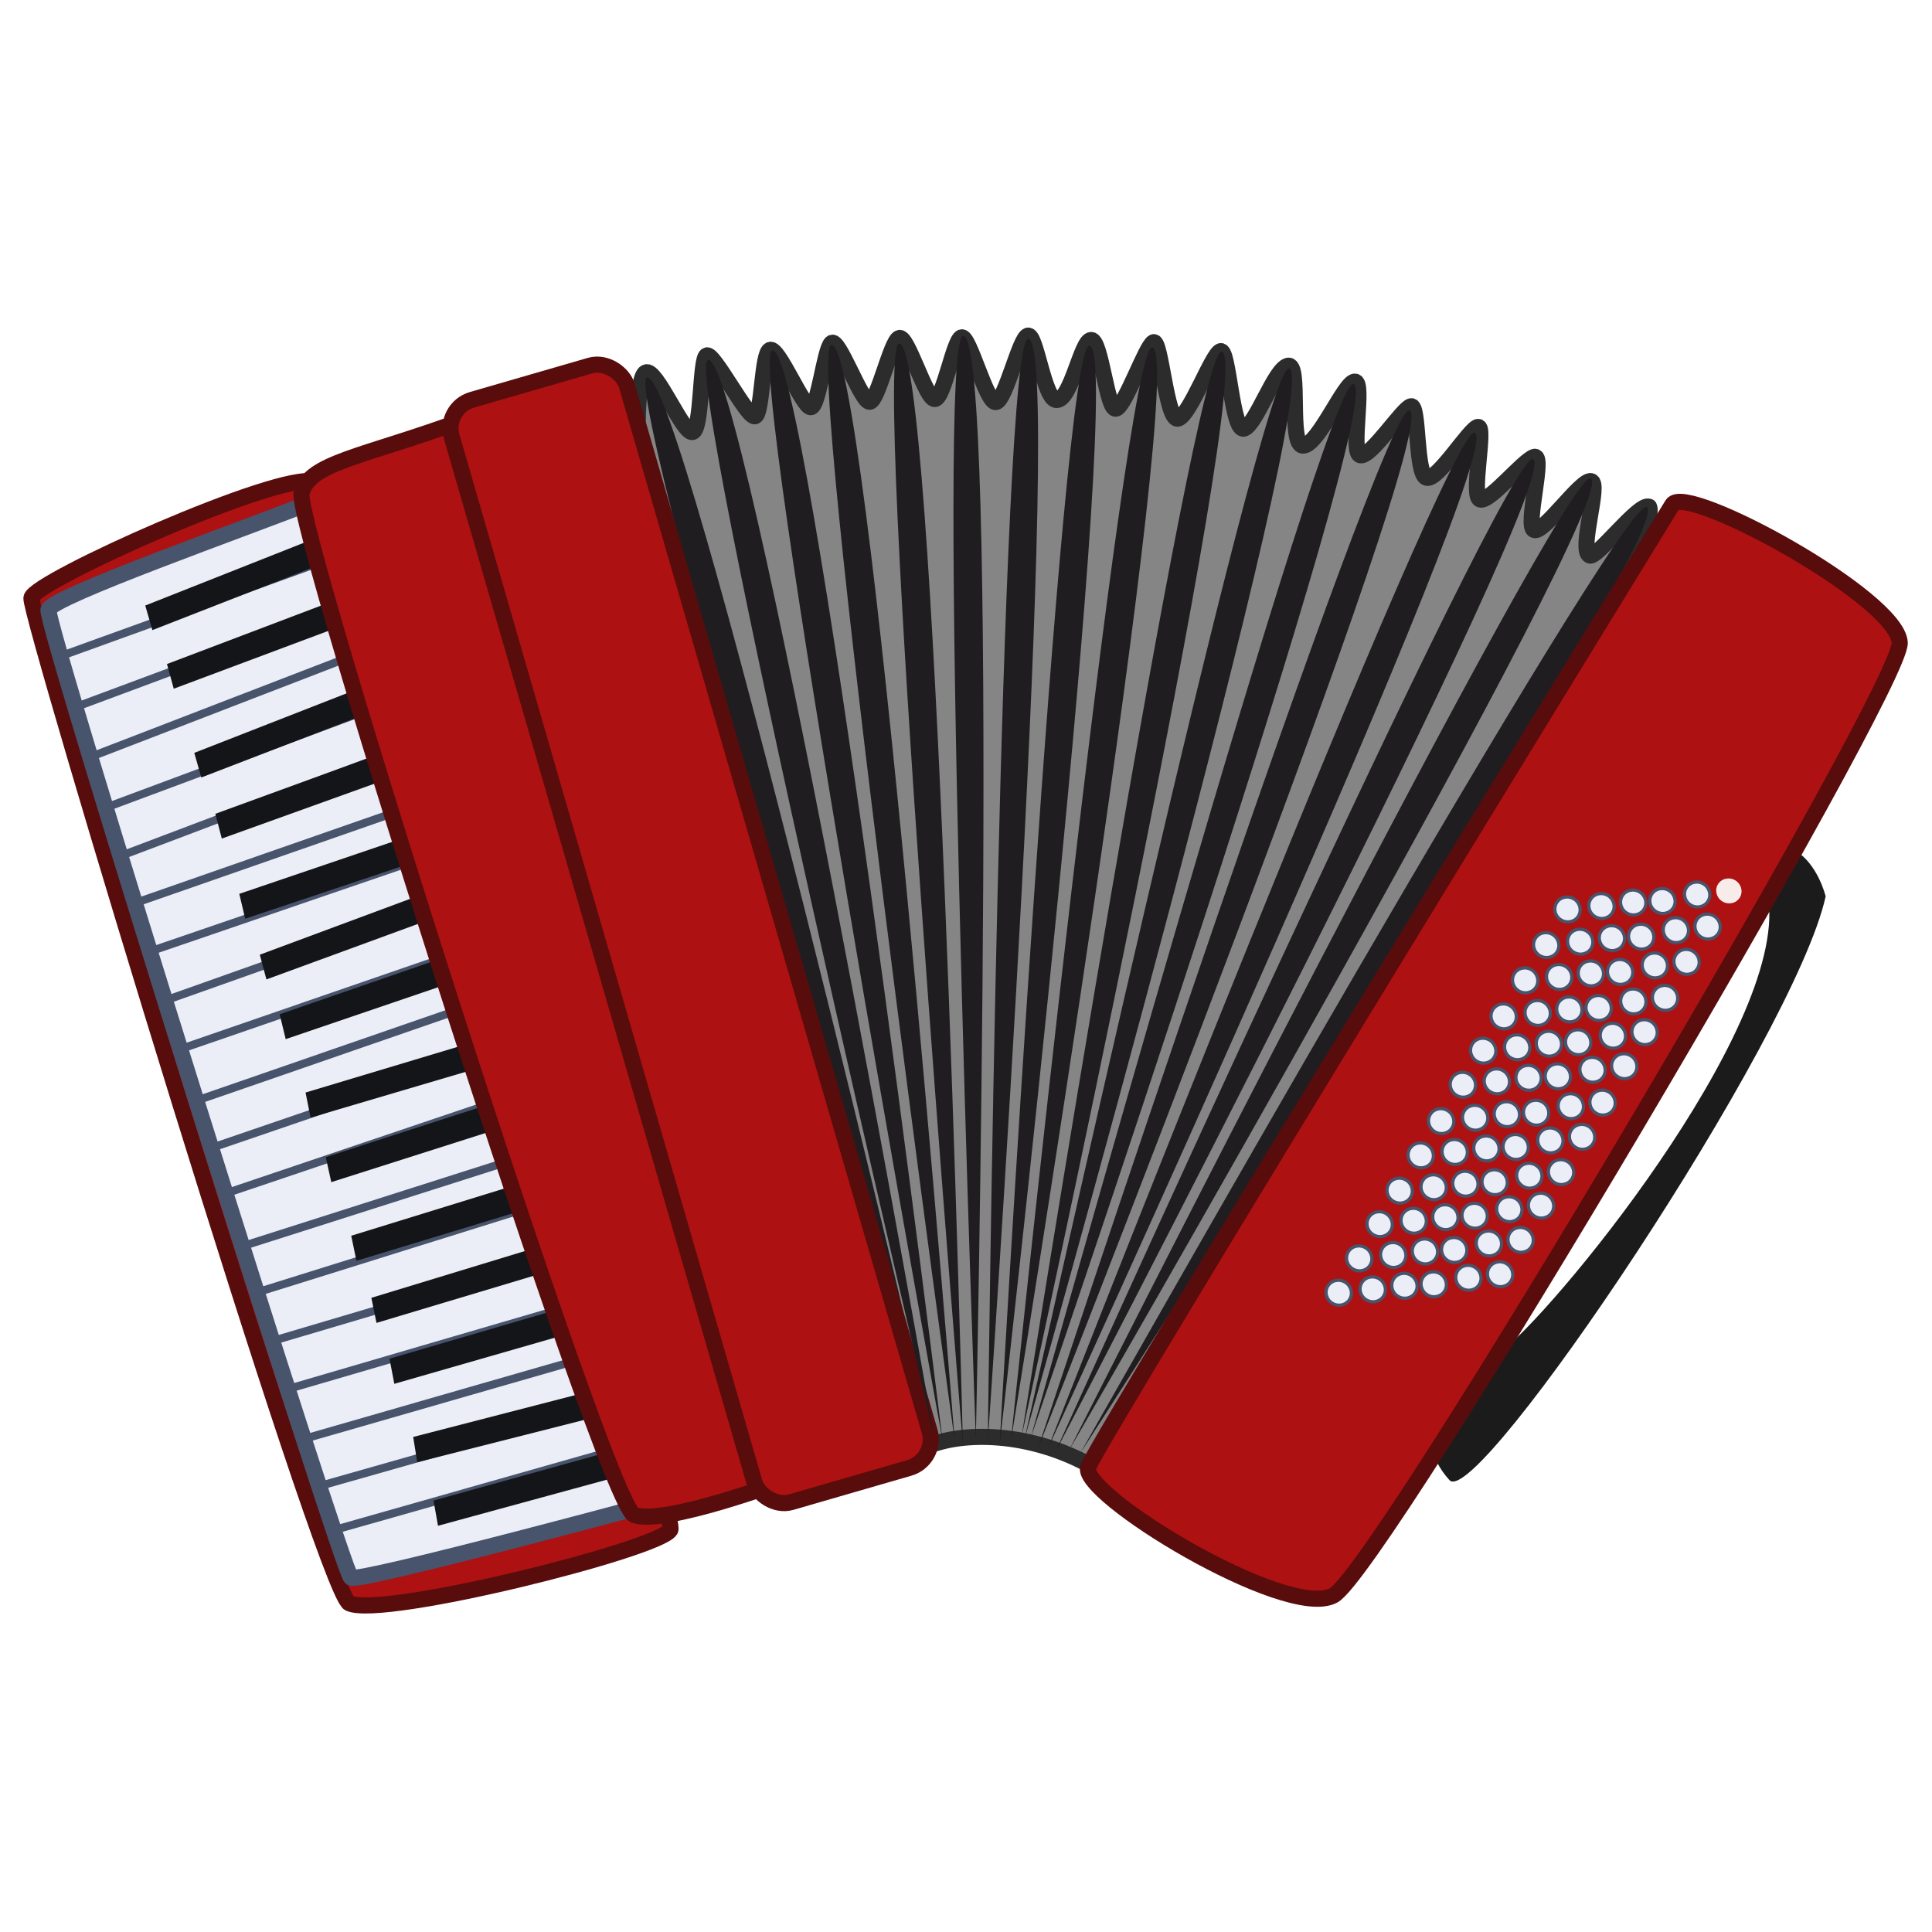 <svg xmlns:dc="http://purl.org/dc/elements/1.1/" xmlns:cc="http://creativecommons.org/ns#" xmlns:rdf="http://www.w3.org/1999/02/22-rdf-syntax-ns#" xmlns="http://www.w3.org/2000/svg" xmlns:xlink="http://www.w3.org/1999/xlink" width="120" height="120" viewBox="0 0 120 120" version="1.1" id="svg1379"><path style="fill:#1c1b1c;fill-opacity:1;stroke:none;stroke-width:1;stroke-linejoin:round;stroke-miterlimit:4;stroke-dasharray:none;stroke-opacity:1" d="M113.396 55.671c-1.932 8.821-21.595 38.093-23.361 36.27-2.674-2.952-.249-6.052 2.77-7.694 2.423-1.236 17.234-18.896 17.092-27.588-1.334-5.62 2.43-4.834 3.499-.988z" id="path2294"/><path style="fill:#858585;fill-opacity:1;stroke:#2c2c2c;stroke-width:1;stroke-linejoin:round;stroke-miterlimit:4;stroke-dasharray:none;stroke-opacity:1" d="M63.846 20.846c-.507.12-1.38 3.972-1.973 4.126-.594.154-1.682-4.198-2.158-4.015-.476.183-1.096 3.794-1.653 3.828-.558.033-1.712-4.011-2.22-3.788-.51.222-1.3 3.858-1.812 3.957-.513.1-1.957-4.06-2.392-3.64-.435.42-.8 3.999-1.288 3.979-.488-.02-2.007-3.747-2.52-3.562-.511.185-.473 3.93-.929 4.122-.455.191-2.603-4.035-3.015-3.771-.411.263-.281 4.601-.87 4.751-.588.15-2.263-3.995-2.905-3.7-.643.297-.496 4.854-.496 4.854l17.948 61.865c2.21-.95 6.41-.955 10.316 1.253 4.05-4.548 35.794-56.985 34.548-59.631-.618-.28-3.26 3.241-3.692 3.029-.69-.34.693-4.48.088-4.62-.605-.14-2.948 3.266-3.535 3.036-.586-.229.717-4.816-.014-4.537-.73.28-2.765 2.839-3.345 2.64-.58-.2.365-4.558-.127-4.506-.492.053-2.52 3.38-3.202 3.156-.68-.224-.46-4.555-.962-4.44-.501.114-2.465 3.142-3.132 3.05-.666-.09.273-4.618-.363-4.581-.636.037-2.253 3.934-3.194 3.977-.94.044-.13-5.182-.96-4.96-.83.222-1.966 3.657-2.718 3.9-.752.241-.958-4.97-1.464-4.806-.506.162-1.874 3.926-2.619 4.184-.745.259-1.083-4.962-1.546-4.738-.462.224-1.76 3.97-2.322 4.124-.562.155-.933-4.245-1.541-4.266-.608-.02-1.24 3.73-2.154 3.73-.776.002-1.272-4.121-1.78-4z" id="path2258"/><use x="0" y="0" xlink:href="#path2260" id="use2292" transform="rotate(46.013 61.771 100.599)" width="100%" height="100%"/><path style="fill:#ad1111;fill-opacity:1;stroke:#580c0c;stroke-width:1;stroke-linejoin:round;stroke-miterlimit:4;stroke-dasharray:none;stroke-opacity:1" d="M19.506 29.926c-2.14-.66-17.37 6.172-17.554 7.212-.184 1.04 18.208 61.765 19.744 62.446 2.119.94 19.221-3.35 19.936-4.554.715-1.205-22.126-65.104-22.126-65.104z" id="path2099"/><path style="fill:#ebeef7;fill-opacity:1;stroke:#48536c;stroke-width:1;stroke-linejoin:round;stroke-miterlimit:4;stroke-dasharray:none;stroke-opacity:1" d="M19.824 31.01c-4.645 1.833-16.568 6.034-16.815 6.856-.246.821 18.264 59.793 18.79 60.124.526.331 19.35-4.762 19.35-4.762z" id="path2008"/><path id="path2010" style="fill:none;fill-opacity:1;stroke:#48536c;stroke-width:.5;stroke-linejoin:round;stroke-miterlimit:4;stroke-dasharray:none;stroke-opacity:1" d="M21.086 34.492 3.87 40.715zm1.998 2.576L4.854 43.86zm1.289 2.713L5.852 46.926zm.697 3.489L6.852 50.06zm.375 3.101-17.578 6.65zm1.63 3.2L8.763 55.96zm.161 3.385-17.74 6.08zm1.168 2.743L10.48 62.066zm1.345 3.063-18.177 6.273zm1.353 3.06-18.456 6.389zm-.006 3.324-17.582 6.022zm1.937 2.555-18.79 6.348zm1.881 3.373L15.42 77.291zm.375 3.16-18.973 5.93zm.115 3.58-18.203 5.397zm1.248 2.973-18.328 5.36zm1.69 2.984L19.18 89.287zm.642 3.092-18.96 5.389zm1.075 2.688-18.864 5.357z"/><g id="g2095"><path style="fill:#141519;fill-opacity:1;stroke:none;stroke-width:1;stroke-linejoin:round;stroke-miterlimit:4;stroke-dasharray:none;stroke-opacity:1" d="M20.158 33.204 9.022 37.61l.443 1.527 11.814-4.612z" id="path2051"/><use x="0" y="0" xlink:href="#path2051" id="use2055" transform="rotate(.809 -247.712 134.951)" width="100%" height="100%"/><use x="0" y="0" xlink:href="#path2051" id="use2057" transform="rotate(.239 -2183.502 772.107)" width="100%" height="100%"/><use x="0" y="0" xlink:href="#path2051" id="use2059" transform="rotate(1.542 -469.474 205.798)" width="100%" height="100%"/><use x="0" y="0" xlink:href="#path2051" id="use2061" transform="rotate(2.813 -352.739 165.5)" width="100%" height="100%"/><use x="0" y="0" xlink:href="#path2051" id="use2063" transform="rotate(1.203 -1020.326 387.289)" width="100%" height="100%"/><use x="0" y="0" xlink:href="#path2051" id="use2065" transform="rotate(2.514 -565.328 240.523)" width="100%" height="100%"/><use x="0" y="0" xlink:href="#path2051" id="use2067" transform="rotate(4.87 -341.668 169.801)" width="100%" height="100%"/><use x="0" y="0" xlink:href="#path2051" id="use2069" transform="rotate(3.652 -522.736 230.557)" width="100%" height="100%"/><use x="0" y="0" xlink:href="#path2051" id="use2071" transform="rotate(4.432 -490.379 222.492)" width="100%" height="100%"/><use x="0" y="0" xlink:href="#path2051" id="use2073" transform="rotate(4.64 -514.637 232.433)" width="100%" height="100%"/><use x="0" y="0" xlink:href="#path2051" id="use2075" transform="rotate(5.284 -490.285 225.364)" width="100%" height="100%"/><use x="0" y="0" xlink:href="#path2051" id="use2077" transform="rotate(7.104 -398.63 197.481)" width="100%" height="100%"/><use x="0" y="0" xlink:href="#path2051" id="use2079" transform="rotate(6.063 -506.888 234.446)" width="100%" height="100%"/></g><path style="fill:#ad1111;fill-opacity:1;stroke:#580c0c;stroke-width:1;stroke-linejoin:round;stroke-miterlimit:4;stroke-dasharray:none;stroke-opacity:1" d="M28.8 26.09c-6.245 2.295-9.584 2.63-10.069 4.538-.485 1.91 18.863 62.742 20.645 63.46 1.782.72 9.51-2.172 9.51-2.172z" id="path1996"/><path style="fill:#201d20;fill-opacity:1;stroke:none;stroke-width:.5;stroke-linejoin:round;stroke-miterlimit:4;stroke-dasharray:none;stroke-opacity:1" d="M40.18 23.458c-1.595.615 17.855 66.138 17.855 66.138S42.327 22.631 40.18 23.458z" id="path2260"/><rect style="fill:#ad1111;fill-opacity:1;stroke:#580c0c;stroke-width:1;stroke-linejoin:round;stroke-miterlimit:4;stroke-dasharray:none;stroke-opacity:1" id="rect1957" width="11.333" height="71.28" x="19.405" y="32.006" transform="rotate(-16.148)" ry="1.85"/><path style="fill:#ad1111;fill-opacity:1;stroke:#580c0c;stroke-width:1;stroke-linejoin:round;stroke-miterlimit:4;stroke-dasharray:none;stroke-opacity:1" d="M103.871 31.344c.828-1.37 13.968 5.775 14.125 8.571.158 2.797-32.244 57.625-35.176 59.184-2.931 1.559-15.936-6.388-15.22-7.998 1.099-2.47 36.271-59.757 36.271-59.757z" id="path2101"/><g id="g2198" transform="rotate(30.829 113.32 -166.61)"><g id="g2165"><ellipse style="fill:#ebeef7;fill-opacity:1;stroke:#48536c;stroke-width:.2;stroke-linejoin:round;stroke-miterlimit:4;stroke-dasharray:none;stroke-opacity:1" id="path2103" cx="213.947" cy="33.142" rx="0.794" ry="0.768"/><use x="0" y="0" xlink:href="#path2103" id="use2107" width="100%" height="100%" transform="translate(0 2.579)"/><use x="0" y="0" xlink:href="#path2103" id="use2109" transform="translate(0 5.13)" width="100%" height="100%"/><use x="0" y="0" xlink:href="#path2103" id="use2111" transform="translate(0 7.735)" width="100%" height="100%"/><use x="0" y="0" xlink:href="#path2103" id="use2113" transform="translate(0 10.216)" width="100%" height="100%"/><use x="0" y="0" xlink:href="#path2103" id="use2115" transform="translate(0 12.68)" width="100%" height="100%"/><use x="0" y="0" xlink:href="#path2103" id="use2117" transform="translate(0 15.312)" width="100%" height="100%"/><use x="0" y="0" xlink:href="#path2103" id="use2119" transform="translate(0 17.789)" width="100%" height="100%"/><use x="0" y="0" xlink:href="#path2103" id="use2121" transform="translate(0 20.34)" width="100%" height="100%"/><use x="0" y="0" xlink:href="#path2103" id="use2123" transform="translate(0 22.764)" width="100%" height="100%"/><use x="0" y="0" xlink:href="#path2103" id="use2125" transform="translate(0 25.241)" width="100%" height="100%"/><use x="0" y="0" xlink:href="#path2103" id="use2127" transform="translate(0 27.725)" width="100%" height="100%"/></g><use x="0" y="0" xlink:href="#g2165" id="use2167" transform="translate(1.705 -1.263)" width="100%" height="100%"/><use x="0" y="0" xlink:href="#g2165" id="use2169" transform="translate(3.283 -2.462)" width="100%" height="100%"/><use x="0" y="0" xlink:href="#g2165" id="use2171" transform="translate(4.798 -3.472)" width="100%" height="100%"/><use x="0" y="0" xlink:href="#g2165" id="use2173" transform="translate(6.44 -4.924)" width="100%" height="100%"/><g id="use2177" transform="translate(8.018 -6.124)"><ellipse style="fill:#f7ecea;fill-opacity:1;stroke:none;stroke-width:.701;stroke-linejoin:round;stroke-miterlimit:4;stroke-dasharray:none;stroke-opacity:1" id="ellipse2200" cx="213.947" cy="33.142" rx="0.794" ry="0.768"/><use x="0" y="0" xlink:href="#path2103" id="use2202" width="100%" height="100%" transform="translate(0 2.579)"/><use x="0" y="0" xlink:href="#path2103" id="use2204" transform="translate(0 5.13)" width="100%" height="100%"/><use x="0" y="0" xlink:href="#path2103" id="use2206" transform="translate(0 7.735)" width="100%" height="100%"/><use x="0" y="0" xlink:href="#path2103" id="use2208" transform="translate(0 10.216)" width="100%" height="100%"/><use x="0" y="0" xlink:href="#path2103" id="use2210" transform="translate(0 12.68)" width="100%" height="100%"/><use x="0" y="0" xlink:href="#path2103" id="use2212" transform="translate(0 15.312)" width="100%" height="100%"/><use x="0" y="0" xlink:href="#path2103" id="use2214" transform="translate(0 17.789)" width="100%" height="100%"/><use x="0" y="0" xlink:href="#path2103" id="use2216" transform="translate(0 20.34)" width="100%" height="100%"/><use x="0" y="0" xlink:href="#path2103" id="use2218" transform="translate(0 22.764)" width="100%" height="100%"/><use x="0" y="0" xlink:href="#path2103" id="use2220" transform="translate(0 25.241)" width="100%" height="100%"/><use x="0" y="0" xlink:href="#path2103" id="use2222" transform="translate(0 27.725)" width="100%" height="100%"/></g></g><use x="0" y="0" xlink:href="#path2260" id="use2262" transform="rotate(3.24 61.455 89.952)" width="100%" height="100%"/><use x="0" y="0" xlink:href="#path2260" id="use2264" transform="rotate(6.222 59.524 94.2)" width="100%" height="100%"/><use x="0" y="0" xlink:href="#path2260" id="use2266" transform="rotate(8.684 59.266 97.884)" width="100%" height="100%"/><use x="0" y="0" xlink:href="#path2260" id="use2268" transform="rotate(11.788 58.223 98.26)" width="100%" height="100%"/><use x="0" y="0" xlink:href="#path2260" id="use2270" transform="rotate(37.898 60.905 100.04)" width="100%" height="100%"/><use x="0" y="0" xlink:href="#path2260" id="use2272" transform="rotate(32.13 61.455 99.839)" width="100%" height="100%"/><use x="0" y="0" xlink:href="#path2260" id="use2274" transform="rotate(34.79 60.615 100.045)" width="100%" height="100%"/><use x="0" y="0" xlink:href="#path2260" id="use2276" transform="rotate(22.464 60.592 101.518)" width="100%" height="100%"/><use x="0" y="0" xlink:href="#path2260" id="use2278" transform="rotate(14.44 60.214 99.648)" width="100%" height="100%"/><use x="0" y="0" xlink:href="#path2260" id="use2280" transform="rotate(17.2 60.006 100.524)" width="100%" height="100%"/><use x="0" y="0" xlink:href="#path2260" id="use2282" transform="rotate(19.768 59.601 101.3)" width="100%" height="100%"/><use x="0" y="0" xlink:href="#path2260" id="use2284" transform="rotate(25.551 61.603 101.355)" width="100%" height="100%"/><use x="0" y="0" xlink:href="#path2260" id="use2286" transform="rotate(28.98 61.246 100.327)" width="100%" height="100%"/><use x="0" y="0" xlink:href="#path2260" id="use2288" transform="rotate(40.793 60.89 99.988)" width="100%" height="100%"/><use x="0" y="0" xlink:href="#path2260" id="use2290" transform="rotate(43.327 61.616 100.368)" width="100%" height="100%"/></svg>